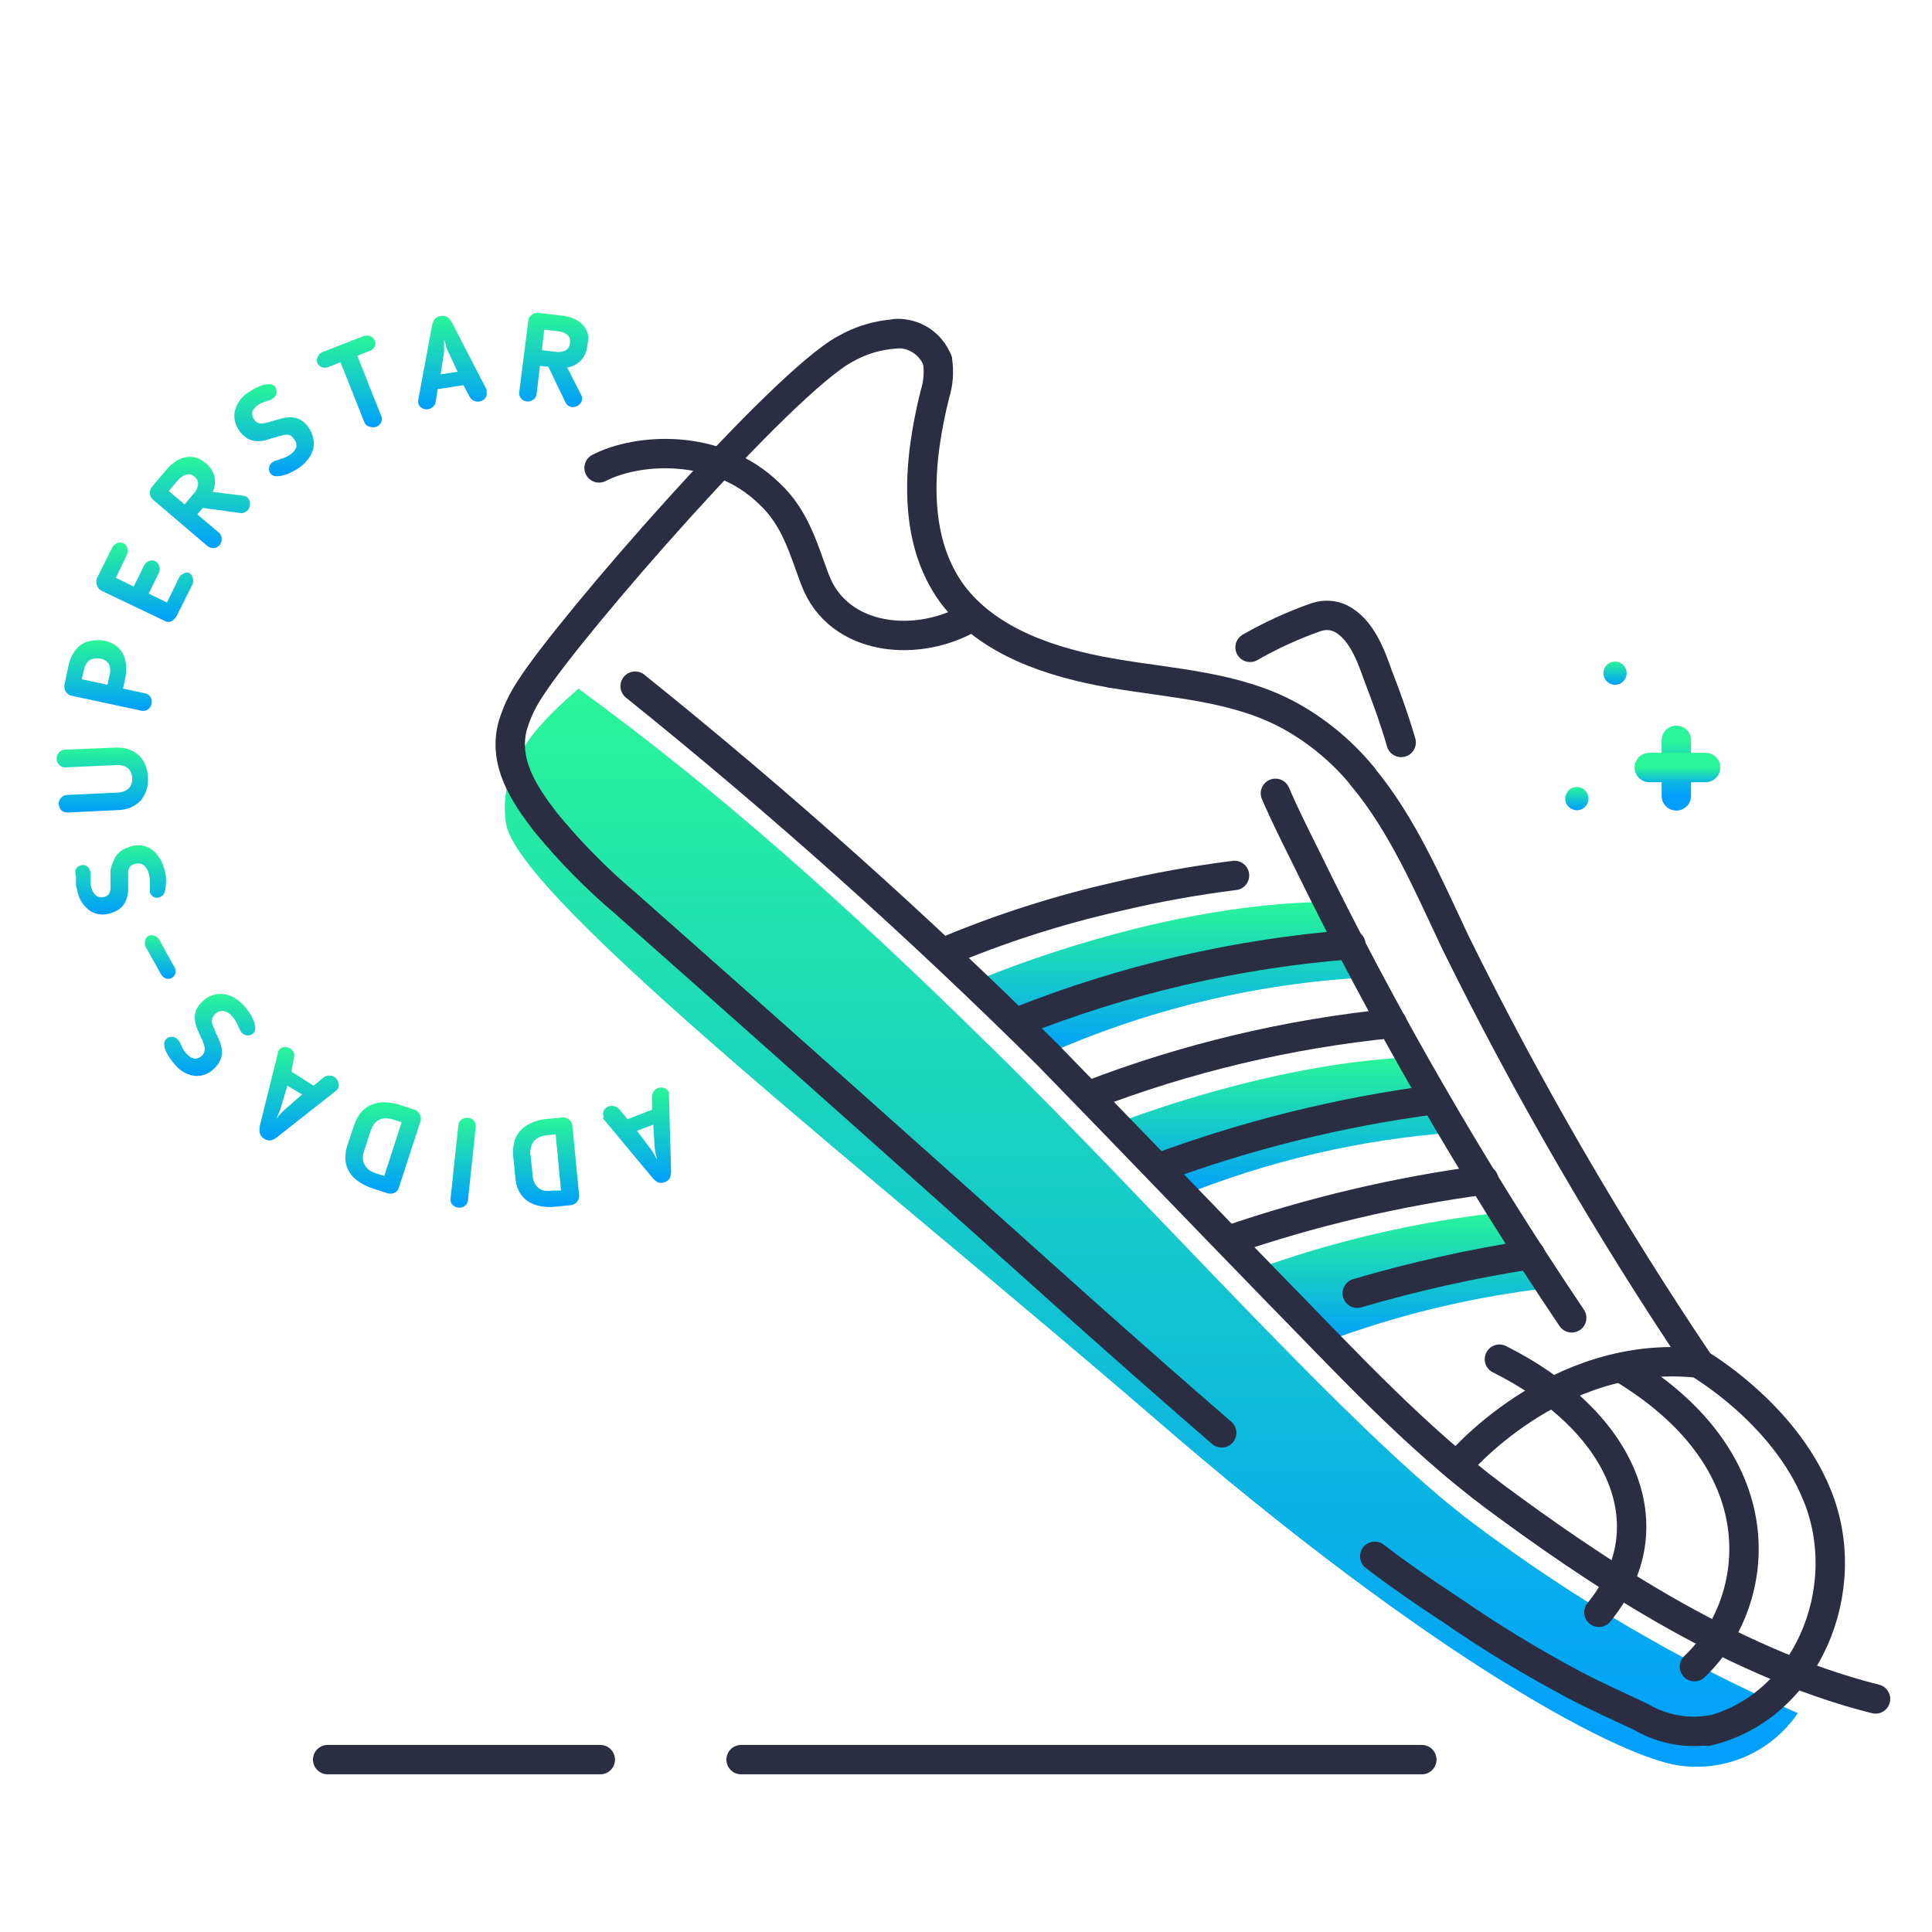 <svg width="96" height="96" viewBox="0 0 96 96" fill="none" xmlns="http://www.w3.org/2000/svg">
<path d="M32.4 55.14V54.48C32.4 54.387 32.432 54.297 32.49 54.225C32.535 54.152 32.604 54.097 32.685 54.068C32.791 54.026 32.909 54.026 33.015 54.068C33.066 54.085 33.112 54.114 33.151 54.152C33.19 54.189 33.22 54.235 33.24 54.285V54.352C33.243 54.375 33.243 54.398 33.24 54.42L33.345 58.17C33.351 58.287 33.334 58.405 33.292 58.515C33.266 58.57 33.229 58.618 33.182 58.657C33.136 58.696 33.081 58.724 33.023 58.74C32.967 58.766 32.907 58.78 32.846 58.78C32.785 58.78 32.725 58.766 32.67 58.74C32.566 58.677 32.474 58.596 32.4 58.5L30 55.62C29.982 55.603 29.966 55.583 29.955 55.56L30 55.5C29.976 55.451 29.963 55.397 29.963 55.343C29.963 55.288 29.976 55.234 30 55.185C30.058 55.083 30.151 55.005 30.262 54.968C30.349 54.945 30.439 54.945 30.525 54.968C30.615 54.986 30.697 55.034 30.758 55.102L31.185 55.612L32.4 55.14ZM31.65 56.19L32.318 57.075C32.383 57.154 32.44 57.24 32.49 57.33L32.64 57.608C32.64 57.51 32.595 57.413 32.572 57.3C32.551 57.199 32.536 57.096 32.528 56.992L32.46 55.883L31.65 56.19Z" fill="url(#paint0_linear_47_178)"/>
<path d="M25.5 57.45C25.479 57.237 25.491 57.022 25.538 56.812C25.575 56.605 25.665 56.412 25.8 56.25C25.947 56.067 26.134 55.92 26.348 55.822C26.619 55.69 26.915 55.613 27.218 55.597L27.915 55.53C27.977 55.521 28.041 55.525 28.101 55.542C28.162 55.559 28.219 55.588 28.267 55.627C28.316 55.663 28.356 55.708 28.385 55.759C28.415 55.811 28.434 55.868 28.44 55.928L28.777 59.4C28.782 59.459 28.773 59.517 28.754 59.573C28.735 59.628 28.704 59.679 28.665 59.722C28.624 59.771 28.573 59.81 28.517 59.839C28.46 59.867 28.398 59.883 28.335 59.888L27.637 59.955C27.34 59.995 27.037 59.98 26.745 59.91C26.519 59.855 26.307 59.752 26.122 59.61C25.965 59.477 25.839 59.31 25.755 59.123C25.672 58.93 25.621 58.724 25.605 58.515L25.5 57.45ZM26.363 57.367L26.468 58.432C26.478 58.544 26.506 58.652 26.55 58.755C26.594 58.85 26.655 58.937 26.73 59.01C26.814 59.083 26.914 59.135 27.023 59.16C27.166 59.184 27.314 59.184 27.457 59.16H27.878L27.608 56.362L27.188 56.407C27.041 56.416 26.898 56.454 26.767 56.52C26.662 56.567 26.571 56.642 26.505 56.737C26.442 56.825 26.398 56.925 26.378 57.03C26.351 57.141 26.338 57.254 26.34 57.367H26.363Z" fill="url(#paint1_linear_47_178)"/>
<path d="M23.64 55.987L23.25 59.663C23.243 59.715 23.225 59.765 23.198 59.81C23.171 59.855 23.135 59.894 23.093 59.925C23.003 59.993 22.889 60.023 22.777 60.008C22.662 59.997 22.555 59.943 22.477 59.858C22.442 59.818 22.415 59.772 22.4 59.721C22.384 59.671 22.38 59.617 22.387 59.565L22.777 55.89C22.785 55.838 22.802 55.788 22.829 55.743C22.857 55.697 22.892 55.658 22.935 55.627C23.028 55.56 23.143 55.53 23.258 55.545C23.314 55.55 23.369 55.565 23.419 55.591C23.469 55.617 23.514 55.652 23.55 55.695C23.584 55.735 23.609 55.782 23.624 55.832C23.64 55.882 23.645 55.935 23.64 55.987Z" fill="url(#paint2_linear_47_178)"/>
<path d="M17.587 55.935C17.653 55.73 17.75 55.535 17.872 55.358C17.999 55.188 18.16 55.048 18.345 54.945C18.553 54.841 18.78 54.782 19.012 54.773C19.316 54.767 19.618 54.815 19.905 54.915L20.573 55.133C20.632 55.151 20.687 55.181 20.734 55.221C20.782 55.261 20.821 55.31 20.85 55.365C20.883 55.416 20.904 55.473 20.911 55.532C20.919 55.592 20.914 55.653 20.895 55.71L19.815 59.025C19.797 59.082 19.767 59.134 19.727 59.178C19.687 59.222 19.637 59.257 19.582 59.28C19.464 59.325 19.333 59.325 19.215 59.28L18.547 59.062C18.258 58.975 17.987 58.838 17.745 58.657C17.561 58.52 17.41 58.343 17.302 58.14C17.208 57.954 17.159 57.748 17.16 57.54C17.159 57.331 17.192 57.123 17.258 56.925L17.587 55.935ZM18.413 56.197L18.082 57.218C18.047 57.324 18.03 57.435 18.03 57.547C18.033 57.656 18.059 57.762 18.107 57.859C18.155 57.956 18.223 58.042 18.308 58.11C18.422 58.197 18.552 58.263 18.69 58.305L19.095 58.432L19.957 55.763L19.56 55.635C19.42 55.586 19.273 55.563 19.125 55.568C19.009 55.571 18.895 55.605 18.795 55.665C18.704 55.721 18.625 55.795 18.562 55.883C18.5 55.981 18.45 56.087 18.413 56.197Z" fill="url(#paint3_linear_47_178)"/>
<path d="M15.585 53.947L16.095 53.528C16.171 53.471 16.263 53.442 16.358 53.445C16.442 53.443 16.524 53.463 16.598 53.505C16.695 53.564 16.768 53.658 16.8 53.767C16.824 53.817 16.836 53.87 16.836 53.925C16.836 53.98 16.824 54.033 16.8 54.083L16.755 54.135C16.746 54.157 16.73 54.176 16.71 54.188L13.777 56.498C13.687 56.572 13.582 56.629 13.47 56.663C13.41 56.673 13.348 56.672 13.289 56.657C13.229 56.643 13.174 56.617 13.125 56.58C13.071 56.552 13.023 56.513 12.986 56.465C12.948 56.417 12.921 56.362 12.908 56.303C12.885 56.186 12.885 56.066 12.908 55.95L13.807 52.328C13.801 52.306 13.801 52.282 13.807 52.26L13.845 52.2C13.873 52.153 13.91 52.113 13.956 52.083C14.002 52.053 14.053 52.034 14.107 52.028C14.224 52.015 14.341 52.044 14.438 52.11C14.509 52.162 14.566 52.232 14.602 52.312C14.628 52.401 14.628 52.494 14.602 52.583L14.475 53.25L15.585 53.947ZM14.28 53.947L13.965 55.005C13.94 55.106 13.905 55.204 13.86 55.297L13.732 55.583L13.935 55.343C14.004 55.269 14.076 55.199 14.152 55.133L15.008 54.383L14.28 53.947Z" fill="url(#paint4_linear_47_178)"/>
<path d="M10.703 50.377C10.619 50.443 10.56 50.536 10.537 50.64C10.525 50.709 10.525 50.781 10.537 50.85C10.56 50.924 10.587 50.997 10.62 51.068L10.717 51.3C10.785 51.443 10.852 51.593 10.912 51.735C10.974 51.878 11.012 52.03 11.025 52.185C11.04 52.343 11.016 52.502 10.957 52.65C10.884 52.826 10.771 52.982 10.627 53.108C10.503 53.233 10.353 53.33 10.187 53.391C10.021 53.452 9.844 53.476 9.667 53.46C9.289 53.406 8.946 53.211 8.707 52.913C8.64 52.845 8.572 52.755 8.482 52.642C8.399 52.53 8.326 52.409 8.265 52.282C8.207 52.168 8.171 52.043 8.16 51.915C8.152 51.859 8.158 51.803 8.177 51.75C8.197 51.698 8.23 51.651 8.272 51.615C8.349 51.547 8.448 51.513 8.55 51.517C8.608 51.521 8.665 51.537 8.717 51.564C8.769 51.591 8.814 51.629 8.85 51.675C8.89 51.71 8.921 51.753 8.94 51.803L9.007 51.945C9.034 52.009 9.064 52.072 9.097 52.133C9.144 52.214 9.199 52.289 9.262 52.358C9.312 52.411 9.368 52.459 9.427 52.5C9.481 52.542 9.542 52.572 9.607 52.59C9.671 52.609 9.739 52.609 9.802 52.59C9.879 52.571 9.948 52.532 10.005 52.477C10.047 52.446 10.083 52.407 10.11 52.362C10.137 52.317 10.155 52.267 10.162 52.215C10.176 52.146 10.176 52.074 10.162 52.005C10.142 51.923 10.114 51.843 10.08 51.765C10.08 51.697 10.02 51.623 9.99 51.562L9.795 51.12C9.736 50.974 9.698 50.82 9.682 50.663C9.669 50.507 9.69 50.351 9.742 50.205C9.817 50.032 9.929 49.878 10.072 49.755C10.215 49.616 10.386 49.511 10.575 49.447C10.747 49.393 10.928 49.376 11.107 49.395C11.293 49.42 11.471 49.481 11.633 49.575C11.815 49.681 11.979 49.815 12.12 49.972C12.209 50.072 12.291 50.178 12.367 50.288C12.456 50.408 12.529 50.539 12.585 50.678C12.64 50.798 12.673 50.928 12.682 51.06C12.69 51.114 12.684 51.168 12.666 51.219C12.647 51.27 12.617 51.316 12.578 51.352C12.501 51.42 12.402 51.455 12.3 51.45C12.191 51.444 12.088 51.396 12.015 51.315C11.982 51.279 11.954 51.239 11.932 51.195L11.857 51.038C11.824 50.952 11.784 50.869 11.738 50.79C11.686 50.683 11.617 50.584 11.535 50.498C11.427 50.364 11.276 50.271 11.107 50.235C11.034 50.227 10.959 50.235 10.889 50.26C10.819 50.285 10.755 50.325 10.703 50.377Z" fill="url(#paint5_linear_47_178)"/>
<path d="M7.38 46.5C7.425 46.477 7.476 46.466 7.526 46.466C7.577 46.466 7.627 46.477 7.672 46.5C7.775 46.531 7.861 46.601 7.912 46.695L8.662 48.045C8.719 48.137 8.738 48.247 8.715 48.352C8.704 48.402 8.683 48.448 8.653 48.489C8.623 48.529 8.585 48.563 8.541 48.589C8.498 48.614 8.449 48.63 8.399 48.636C8.349 48.642 8.298 48.637 8.25 48.623C8.144 48.586 8.056 48.511 8.002 48.413L7.252 47.07C7.223 47.025 7.204 46.974 7.197 46.921C7.189 46.868 7.193 46.814 7.207 46.763C7.212 46.708 7.23 46.655 7.261 46.609C7.291 46.564 7.332 46.526 7.38 46.5Z" fill="url(#paint6_linear_47_178)"/>
<path d="M6.697 42.93C6.592 42.95 6.498 43.008 6.435 43.095C6.399 43.157 6.376 43.226 6.367 43.297C6.364 43.373 6.364 43.448 6.367 43.523C6.367 43.605 6.367 43.688 6.367 43.778C6.367 43.867 6.367 44.1 6.367 44.258C6.363 44.415 6.33 44.57 6.27 44.715C6.216 44.861 6.129 44.992 6.015 45.097C5.872 45.223 5.703 45.315 5.52 45.367C5.354 45.429 5.176 45.453 5 45.438C4.823 45.422 4.653 45.367 4.5 45.278C4.185 45.062 3.959 44.739 3.862 44.37C3.862 44.28 3.81 44.167 3.78 44.032C3.769 43.893 3.769 43.752 3.78 43.612C3.75 43.487 3.739 43.358 3.75 43.23C3.768 43.177 3.798 43.13 3.839 43.092C3.88 43.054 3.929 43.027 3.982 43.013C4.029 42.992 4.078 42.982 4.129 42.982C4.179 42.982 4.229 42.992 4.275 43.013C4.325 43.041 4.369 43.08 4.404 43.127C4.439 43.173 4.464 43.226 4.478 43.282C4.506 43.351 4.513 43.427 4.5 43.5V43.657C4.493 43.725 4.493 43.793 4.5 43.86C4.502 43.952 4.517 44.043 4.545 44.13C4.567 44.203 4.597 44.273 4.635 44.34C4.667 44.401 4.71 44.454 4.763 44.498C4.815 44.538 4.877 44.563 4.942 44.572C5.018 44.594 5.099 44.594 5.175 44.572C5.226 44.562 5.274 44.542 5.317 44.512C5.359 44.483 5.395 44.444 5.423 44.4C5.456 44.337 5.479 44.268 5.49 44.197C5.496 44.115 5.496 44.032 5.49 43.95V43.725C5.49 43.56 5.49 43.403 5.49 43.245C5.522 43.073 5.577 42.907 5.655 42.75C5.709 42.604 5.796 42.473 5.91 42.367C6.049 42.24 6.216 42.148 6.397 42.097C6.583 42.021 6.783 41.988 6.982 42C7.164 42.021 7.338 42.083 7.492 42.18C7.647 42.282 7.78 42.415 7.883 42.57C8.002 42.742 8.093 42.932 8.152 43.133C8.191 43.263 8.221 43.396 8.242 43.53C8.257 43.677 8.257 43.825 8.242 43.972C8.239 44.106 8.213 44.237 8.168 44.362C8.149 44.413 8.119 44.459 8.08 44.497C8.041 44.535 7.994 44.563 7.942 44.58C7.896 44.6 7.847 44.61 7.796 44.61C7.746 44.61 7.696 44.6 7.65 44.58C7.602 44.556 7.559 44.522 7.525 44.48C7.49 44.439 7.464 44.392 7.447 44.34C7.44 44.29 7.44 44.24 7.447 44.19C7.444 44.133 7.444 44.075 7.447 44.017C7.447 43.943 7.447 43.852 7.447 43.74C7.444 43.623 7.424 43.507 7.388 43.395C7.348 43.228 7.253 43.08 7.117 42.975C7.055 42.937 6.985 42.913 6.913 42.906C6.84 42.898 6.766 42.906 6.697 42.93Z" fill="url(#paint7_linear_47_178)"/>
<path d="M5.737 37.148C5.948 37.137 6.158 37.163 6.36 37.222C6.546 37.281 6.718 37.377 6.864 37.507C7.01 37.636 7.127 37.795 7.207 37.972C7.295 38.179 7.343 38.401 7.35 38.625C7.367 38.851 7.339 39.078 7.268 39.292C7.201 39.48 7.099 39.653 6.968 39.803C6.831 39.938 6.671 40.047 6.495 40.125C6.299 40.203 6.091 40.246 5.88 40.252L3.353 40.373C3.239 40.376 3.129 40.335 3.045 40.26C2.967 40.173 2.922 40.062 2.917 39.945C2.915 39.89 2.923 39.835 2.943 39.783C2.962 39.732 2.992 39.685 3.03 39.645C3.063 39.603 3.105 39.568 3.153 39.544C3.201 39.519 3.254 39.505 3.308 39.502L5.843 39.383C6.036 39.382 6.224 39.316 6.375 39.195C6.446 39.127 6.5 39.044 6.533 38.951C6.565 38.859 6.575 38.76 6.562 38.663C6.567 38.565 6.548 38.468 6.508 38.38C6.467 38.291 6.406 38.213 6.33 38.153C6.167 38.042 5.97 37.994 5.775 38.017L3.248 38.13C3.194 38.133 3.14 38.124 3.089 38.105C3.039 38.086 2.993 38.056 2.955 38.017C2.912 37.98 2.878 37.934 2.854 37.882C2.831 37.831 2.819 37.774 2.82 37.718C2.815 37.66 2.822 37.601 2.84 37.546C2.858 37.49 2.887 37.439 2.925 37.395C2.96 37.354 3.002 37.32 3.049 37.296C3.097 37.272 3.149 37.257 3.203 37.252L5.737 37.148Z" fill="url(#paint8_linear_47_178)"/>
<path d="M6.225 33.697L6.113 34.215L7.223 34.455C7.275 34.467 7.324 34.489 7.368 34.519C7.412 34.55 7.449 34.59 7.478 34.635C7.508 34.684 7.528 34.738 7.537 34.795C7.546 34.851 7.544 34.909 7.53 34.965C7.521 35.022 7.501 35.077 7.47 35.126C7.439 35.175 7.398 35.218 7.35 35.25C7.306 35.282 7.257 35.305 7.204 35.317C7.151 35.328 7.096 35.329 7.043 35.318L3.54 34.568C3.483 34.555 3.43 34.531 3.383 34.496C3.336 34.461 3.298 34.416 3.27 34.365C3.236 34.311 3.213 34.25 3.203 34.187C3.193 34.124 3.195 34.06 3.21 33.998L3.398 33.105C3.445 32.857 3.539 32.62 3.675 32.407C3.781 32.242 3.922 32.101 4.088 31.995C4.245 31.908 4.418 31.852 4.598 31.83C4.781 31.8 4.969 31.8 5.153 31.83C5.359 31.866 5.556 31.945 5.73 32.062C5.883 32.167 6.008 32.306 6.098 32.468C6.188 32.637 6.244 32.823 6.263 33.015C6.285 33.243 6.272 33.473 6.225 33.697ZM4.058 33.75L5.34 34.028L5.453 33.51C5.498 33.34 5.482 33.16 5.408 33C5.359 32.923 5.295 32.859 5.218 32.811C5.141 32.763 5.055 32.732 4.965 32.722C4.883 32.708 4.799 32.708 4.718 32.722C4.639 32.724 4.561 32.744 4.493 32.782C4.414 32.826 4.347 32.887 4.298 32.962C4.235 33.067 4.192 33.181 4.17 33.3L4.058 33.75Z" fill="url(#paint9_linear_47_178)"/>
<path d="M9.367 28.455C9.463 28.506 9.535 28.592 9.57 28.695C9.611 28.801 9.611 28.919 9.57 29.025L8.82 30.525C8.762 30.654 8.672 30.765 8.557 30.848C8.501 30.884 8.434 30.904 8.366 30.904C8.298 30.904 8.232 30.884 8.175 30.848L5.032 29.348C4.933 29.292 4.858 29.201 4.822 29.093C4.796 29.033 4.783 28.97 4.783 28.905C4.783 28.84 4.796 28.777 4.822 28.718L5.572 27.218C5.622 27.116 5.708 27.036 5.812 26.992C5.862 26.97 5.916 26.959 5.97 26.959C6.024 26.959 6.078 26.97 6.128 26.992C6.175 27.014 6.216 27.046 6.249 27.086C6.282 27.127 6.304 27.174 6.315 27.225C6.356 27.329 6.356 27.444 6.315 27.547L5.753 28.71L6.645 29.145L7.162 28.095C7.21 27.996 7.293 27.919 7.395 27.878C7.443 27.855 7.496 27.844 7.549 27.844C7.602 27.844 7.654 27.855 7.702 27.878C7.798 27.929 7.87 28.015 7.905 28.117C7.946 28.221 7.946 28.336 7.905 28.44L7.388 29.497L8.295 29.94L8.887 28.725C8.936 28.622 9.022 28.541 9.127 28.5C9.2 28.457 9.285 28.441 9.367 28.455Z" fill="url(#paint10_linear_47_178)"/>
<path d="M10.23 23.025C10.443 23.194 10.593 23.429 10.658 23.692C10.707 23.945 10.678 24.207 10.575 24.442L12.075 24.63C12.159 24.634 12.239 24.669 12.3 24.727C12.352 24.779 12.388 24.844 12.405 24.915C12.424 24.989 12.424 25.066 12.405 25.14C12.388 25.237 12.339 25.325 12.265 25.391C12.192 25.456 12.098 25.495 12 25.5L10.08 25.238L9.803 25.56L10.89 26.475C10.967 26.55 11.013 26.652 11.018 26.76C11.026 26.874 10.99 26.987 10.918 27.075C10.845 27.163 10.741 27.219 10.627 27.233C10.517 27.242 10.408 27.21 10.32 27.142L7.598 24.825C7.553 24.787 7.517 24.739 7.491 24.687C7.465 24.634 7.45 24.576 7.447 24.517C7.442 24.455 7.45 24.392 7.47 24.332C7.491 24.273 7.524 24.218 7.567 24.172L8.265 23.348C8.421 23.154 8.612 22.991 8.828 22.867C8.99 22.772 9.172 22.715 9.36 22.703C9.526 22.693 9.692 22.718 9.848 22.777C9.986 22.842 10.114 22.926 10.23 23.025ZM9.66 23.685C9.612 23.643 9.559 23.608 9.502 23.58C9.436 23.564 9.367 23.564 9.3 23.58C9.219 23.586 9.141 23.614 9.075 23.663C8.975 23.724 8.886 23.803 8.812 23.895L8.385 24.398L9.172 25.065L9.623 24.532C9.742 24.407 9.818 24.247 9.84 24.075C9.847 24 9.834 23.924 9.803 23.856C9.771 23.787 9.722 23.728 9.66 23.685Z" fill="url(#paint11_linear_47_178)"/>
<path d="M14.595 21.802C14.542 21.71 14.457 21.64 14.355 21.608C14.286 21.593 14.214 21.593 14.145 21.608L13.92 21.66L13.68 21.727L13.215 21.87C13.066 21.909 12.912 21.927 12.758 21.922C12.6 21.913 12.447 21.869 12.307 21.795C12.143 21.696 12.003 21.563 11.895 21.405C11.789 21.264 11.713 21.103 11.675 20.931C11.636 20.759 11.634 20.58 11.67 20.407C11.77 20.032 12.009 19.708 12.338 19.5L12.63 19.32C12.755 19.252 12.885 19.194 13.02 19.148C13.141 19.107 13.268 19.087 13.395 19.087C13.451 19.09 13.505 19.104 13.554 19.13C13.604 19.156 13.647 19.193 13.68 19.238C13.737 19.323 13.759 19.428 13.74 19.53C13.729 19.587 13.706 19.642 13.672 19.69C13.639 19.738 13.595 19.778 13.545 19.808C13.505 19.841 13.459 19.866 13.41 19.883L13.26 19.927L13.065 19.995C12.977 20.025 12.893 20.068 12.818 20.122C12.757 20.166 12.702 20.217 12.652 20.273C12.601 20.32 12.563 20.379 12.54 20.445C12.524 20.509 12.524 20.576 12.54 20.64C12.552 20.716 12.583 20.789 12.63 20.85C12.685 20.942 12.774 21.009 12.877 21.038C12.947 21.052 13.018 21.052 13.088 21.038L13.335 20.985L13.545 20.918L14.01 20.79C14.161 20.748 14.318 20.728 14.475 20.73C14.632 20.741 14.786 20.784 14.925 20.858C15.088 20.951 15.227 21.082 15.33 21.24C15.447 21.4 15.527 21.585 15.562 21.78C15.604 21.955 15.604 22.137 15.562 22.312C15.514 22.492 15.43 22.661 15.315 22.808C15.186 22.973 15.034 23.119 14.865 23.242C14.752 23.318 14.634 23.386 14.512 23.445C14.383 23.517 14.244 23.573 14.1 23.61C13.974 23.652 13.842 23.67 13.71 23.663C13.656 23.662 13.603 23.648 13.555 23.624C13.507 23.599 13.465 23.563 13.432 23.52C13.404 23.478 13.384 23.43 13.373 23.38C13.363 23.329 13.363 23.278 13.373 23.227C13.379 23.173 13.398 23.122 13.428 23.076C13.458 23.03 13.498 22.992 13.545 22.965C13.582 22.934 13.626 22.911 13.672 22.898L13.838 22.845L14.1 22.755C14.212 22.715 14.318 22.659 14.415 22.59C14.562 22.5 14.673 22.362 14.73 22.2C14.738 22.128 14.729 22.055 14.706 21.986C14.683 21.918 14.645 21.855 14.595 21.802Z" fill="url(#paint12_linear_47_178)"/>
<path d="M18.113 21L16.92 18L16.312 18.24C16.206 18.281 16.089 18.281 15.982 18.24C15.911 18.213 15.849 18.165 15.806 18.102C15.763 18.039 15.741 17.964 15.742 17.887C15.749 17.835 15.765 17.785 15.787 17.738C15.81 17.686 15.841 17.638 15.877 17.595C15.917 17.552 15.966 17.518 16.02 17.497L18.06 16.703C18.163 16.661 18.279 16.661 18.383 16.703C18.435 16.718 18.483 16.744 18.523 16.781C18.563 16.817 18.595 16.862 18.615 16.913C18.637 16.961 18.649 17.013 18.649 17.066C18.649 17.119 18.637 17.172 18.615 17.22C18.59 17.271 18.556 17.317 18.514 17.354C18.471 17.391 18.421 17.42 18.367 17.438L17.753 17.677L18.945 20.677C18.967 20.724 18.979 20.776 18.979 20.828C18.979 20.879 18.967 20.931 18.945 20.977C18.896 21.08 18.81 21.16 18.704 21.202C18.599 21.244 18.481 21.244 18.375 21.203C18.318 21.193 18.264 21.169 18.218 21.134C18.173 21.099 18.136 21.053 18.113 21Z" fill="url(#paint13_linear_47_178)"/>
<path d="M21.75 19.335L21.645 19.988C21.625 20.079 21.575 20.16 21.503 20.22C21.442 20.281 21.363 20.32 21.277 20.332C21.166 20.352 21.052 20.33 20.955 20.273C20.907 20.244 20.866 20.205 20.836 20.158C20.806 20.111 20.788 20.058 20.782 20.003C20.778 19.98 20.778 19.957 20.782 19.935C20.779 19.913 20.779 19.89 20.782 19.867L21.465 16.192C21.486 16.078 21.529 15.968 21.593 15.87C21.629 15.822 21.676 15.783 21.729 15.755C21.782 15.726 21.84 15.709 21.9 15.705C21.959 15.691 22.02 15.689 22.08 15.701C22.14 15.713 22.196 15.737 22.245 15.773C22.337 15.85 22.413 15.944 22.47 16.05L24.18 19.365C24.185 19.387 24.185 19.41 24.18 19.433C24.18 19.433 24.18 19.477 24.18 19.5C24.191 19.553 24.19 19.608 24.175 19.66C24.161 19.712 24.134 19.76 24.098 19.8C24.018 19.885 23.913 19.941 23.797 19.957C23.71 19.964 23.622 19.949 23.543 19.913C23.457 19.873 23.386 19.807 23.34 19.725L23.032 19.14L21.75 19.335ZM22.74 18.473L22.267 17.468C22.22 17.377 22.182 17.281 22.155 17.183C22.155 17.078 22.095 16.973 22.065 16.883C22.065 16.98 22.065 17.085 22.065 17.19C22.073 17.295 22.073 17.4 22.065 17.505L21.892 18.6L22.74 18.473Z" fill="url(#paint14_linear_47_178)"/>
<path d="M29.183 17.16C29.166 17.439 29.055 17.703 28.867 17.91C28.682 18.095 28.443 18.218 28.185 18.262L28.883 19.635C28.923 19.705 28.936 19.788 28.92 19.867C28.909 19.941 28.875 20.01 28.823 20.062C28.776 20.121 28.713 20.165 28.642 20.19C28.577 20.221 28.505 20.234 28.433 20.227C28.36 20.221 28.291 20.195 28.231 20.153C28.172 20.111 28.125 20.054 28.095 19.988L27.247 18.225L26.828 18.18L26.663 19.59C26.654 19.644 26.636 19.695 26.607 19.742C26.579 19.788 26.542 19.828 26.497 19.86C26.404 19.928 26.29 19.96 26.175 19.95C26.063 19.936 25.961 19.88 25.89 19.793C25.854 19.752 25.828 19.704 25.812 19.652C25.797 19.601 25.793 19.546 25.8 19.492L26.25 15.938C26.256 15.879 26.274 15.823 26.304 15.772C26.334 15.722 26.374 15.678 26.422 15.645C26.47 15.606 26.526 15.577 26.585 15.56C26.644 15.544 26.706 15.539 26.767 15.547L27.84 15.675C28.1 15.691 28.355 15.757 28.59 15.87C28.759 15.954 28.907 16.075 29.025 16.223C29.125 16.355 29.195 16.509 29.227 16.672C29.235 16.836 29.22 17 29.183 17.16ZM28.32 17.055C28.331 16.991 28.331 16.924 28.32 16.86C28.308 16.794 28.28 16.732 28.238 16.68C28.18 16.62 28.111 16.571 28.035 16.538C27.927 16.493 27.814 16.466 27.698 16.455L27.045 16.38L26.925 17.4L27.615 17.483C27.786 17.513 27.963 17.487 28.117 17.407C28.176 17.368 28.225 17.316 28.26 17.255C28.295 17.194 28.316 17.125 28.32 17.055Z" fill="url(#paint15_linear_47_178)"/>
<path d="M28.74 34.222C35.347 39.038 41.572 44.49 49.215 52.005C57.112 59.708 67.312 71.325 73.282 75.75C78.252 79.485 83.638 82.631 89.332 85.125C88.717 86.033 87.866 86.757 86.872 87.22C85.878 87.684 84.776 87.87 83.685 87.757C80.858 87.562 71.228 82.507 57.24 70.365C44.205 59.115 25.657 44.625 25.14 40.898C24.69 37.815 27.067 35.7 28.74 34.222Z" fill="url(#paint16_linear_47_178)"/>
<path d="M48.06 48.922C48.06 48.922 57.112 44.88 66.06 44.812C66.188 44.88 68.047 48.562 68.047 48.562C62.417 48.846 56.889 50.182 51.75 52.5C51.75 52.583 48.06 48.922 48.06 48.922Z" fill="url(#paint17_linear_47_178)"/>
<path d="M55.185 55.92C58.072 54.825 64.185 52.77 70.395 52.515C71.121 53.73 71.784 54.982 72.382 56.265C67.642 56.6 62.984 57.684 58.583 59.475C58.005 58.935 56.468 57.398 55.185 55.92Z" fill="url(#paint18_linear_47_178)"/>
<path d="M62.115 63.172C66.225 61.66 70.508 60.667 74.865 60.218C75.502 60.968 76.597 63.045 77.235 63.968C73.27 64.402 69.377 65.337 65.647 66.75C64.815 65.805 63.525 64.582 62.115 63.172Z" fill="url(#paint19_linear_47_178)"/>
<path d="M83.295 36.788V39.547" stroke="url(#paint20_linear_47_178)" stroke-width="1.46" stroke-linecap="round" stroke-linejoin="round"/>
<path d="M81.953 38.138H84.75" stroke="url(#paint21_linear_47_178)" stroke-width="1.46" stroke-linecap="round" stroke-linejoin="round"/>
<path d="M78.353 40.26C78.506 40.26 78.653 40.199 78.761 40.091C78.869 39.983 78.93 39.836 78.93 39.682C78.93 39.529 78.869 39.382 78.761 39.274C78.653 39.166 78.506 39.105 78.353 39.105C78.199 39.105 78.052 39.166 77.944 39.274C77.836 39.382 77.775 39.529 77.775 39.682C77.775 39.836 77.836 39.983 77.944 40.091C78.052 40.199 78.199 40.26 78.353 40.26Z" fill="url(#paint22_linear_47_178)"/>
<path d="M80.25 34.028C80.403 34.028 80.55 33.967 80.658 33.858C80.767 33.75 80.828 33.603 80.828 33.45C80.828 33.297 80.767 33.15 80.658 33.042C80.55 32.933 80.403 32.873 80.25 32.873C80.097 32.873 79.95 32.933 79.842 33.042C79.733 33.15 79.672 33.297 79.672 33.45C79.672 33.603 79.733 33.75 79.842 33.858C79.95 33.967 80.097 34.028 80.25 34.028Z" fill="url(#paint23_linear_47_178)"/>
<path d="M67.703 38.587C69.69 40.965 70.972 43.98 72.323 46.837C75.892 54.076 79.944 61.067 84.45 67.763" stroke="#2B2D42" stroke-width="1.46" stroke-linecap="round" stroke-linejoin="round"/>
<path d="M55.245 33.45C58.245 33.968 61.41 34.095 64.103 35.572C65.481 36.336 66.703 37.354 67.703 38.572" stroke="#2B2D42" stroke-width="1.46" stroke-linecap="round" stroke-linejoin="round"/>
<path d="M46.583 17.918C46.67 18.477 46.626 19.05 46.455 19.59C45.623 22.927 45.3 26.715 47.288 29.475C49.087 31.913 52.297 32.94 55.245 33.45" stroke="#2B2D42" stroke-width="1.46" stroke-linecap="round" stroke-linejoin="round"/>
<path d="M44.528 16.575C44.967 16.556 45.402 16.675 45.771 16.916C46.139 17.157 46.423 17.507 46.583 17.918" stroke="#2B2D42" stroke-width="1.46" stroke-linecap="round" stroke-linejoin="round"/>
<path d="M60.705 71.198C58.395 69.203 56.145 67.215 53.835 65.16C46.26 58.36 38.685 51.61 31.11 44.91C29.637 43.669 28.284 42.293 27.067 40.8C26.04 39.45 25.012 37.913 25.462 36.112C25.66 35.429 25.963 34.781 26.363 34.193C28.35 31.08 38.88 19.012 42 17.34C42.766 16.901 43.623 16.644 44.505 16.59" stroke="#2B2D42" stroke-width="1.46" stroke-linecap="round" stroke-linejoin="round"/>
<path d="M31.56 34.095C38.723 39.852 45.58 45.981 52.102 52.455C55.852 56.303 59.602 60.218 63.352 64.073C66.877 67.665 70.282 71.385 74.325 74.407C78.757 77.677 85.755 82.56 93.195 84.42" stroke="#2B2D42" stroke-width="1.46" stroke-linecap="round" stroke-linejoin="round"/>
<path d="M72.382 72.862C72.382 72.862 77.265 66.96 84.382 67.733C84.382 67.733 88.62 70.17 90.285 74.28C92.213 78.96 89.775 84.87 84.832 86.025L85.028 85.957C83.831 86.161 82.601 85.935 81.555 85.32C80.468 84.802 79.305 84.293 78.218 83.715C76.093 82.588 74.037 81.336 72.06 79.965C70.778 79.132 69.487 78.233 68.31 77.332" stroke="#2B2D42" stroke-width="1.46" stroke-linecap="round" stroke-linejoin="round"/>
<path d="M78.097 65.483C73.164 58.161 68.746 50.505 64.875 42.57C64.365 41.542 63.847 40.515 63.375 39.42" stroke="#2B2D42" stroke-width="1.46" stroke-linecap="round" stroke-linejoin="round"/>
<path d="M62.115 32.167C63.159 31.568 64.256 31.066 65.392 30.668C65.79 30.53 66.225 30.551 66.608 30.727C67.635 31.245 68.108 32.528 68.468 33.555C68.918 34.71 69.308 35.805 69.623 36.892" stroke="#2B2D42" stroke-width="1.46" stroke-linecap="round" stroke-linejoin="round"/>
<path d="M36.825 87.435H70.65" stroke="#2B2D42" stroke-width="1.46" stroke-linecap="round" stroke-linejoin="round"/>
<path d="M16.282 87.435H29.828" stroke="#2B2D42" stroke-width="1.46" stroke-linecap="round" stroke-linejoin="round"/>
<path d="M80.603 67.987C88.688 72.862 87.353 79.86 84.195 82.815" stroke="#2B2D42" stroke-width="1.46" stroke-linecap="round" stroke-linejoin="round"/>
<path d="M74.505 67.537C80.505 70.537 82.98 75.787 79.448 80.115" stroke="#2B2D42" stroke-width="1.46" stroke-linecap="round" stroke-linejoin="round"/>
<path d="M29.767 23.25C31.628 22.282 35.602 21.96 38.235 24.532C39.525 25.747 39.907 27.225 40.485 28.77C41.64 31.913 45.682 32.235 48.315 30.63" stroke="#2B2D42" stroke-width="1.46" stroke-linecap="round" stroke-linejoin="round"/>
<path d="M46.905 47.318C49.683 46.145 52.559 45.222 55.5 44.557C57.427 44.099 59.377 43.746 61.343 43.5" stroke="#2B2D42" stroke-width="1.46" stroke-linecap="round" stroke-linejoin="round"/>
<path d="M50.565 50.782C55.86 48.675 61.443 47.377 67.125 46.935" stroke="#2B2D42" stroke-width="1.46" stroke-linecap="round" stroke-linejoin="round"/>
<path d="M54.09 54.443C58.937 52.575 64.012 51.367 69.18 50.85" stroke="#2B2D42" stroke-width="1.46" stroke-linecap="round" stroke-linejoin="round"/>
<path d="M57.555 58.035C61.993 56.392 66.602 55.253 71.295 54.638" stroke="#2B2D42" stroke-width="1.46" stroke-linecap="round" stroke-linejoin="round"/>
<path d="M61.028 61.635C65.153 60.218 69.409 59.213 73.733 58.635" stroke="#2B2D42" stroke-width="1.46" stroke-linecap="round" stroke-linejoin="round"/>
<path d="M67.44 64.26C70.262 63.432 73.136 62.791 76.043 62.34" stroke="#2B2D42" stroke-width="1.46" stroke-linecap="round" stroke-linejoin="round"/>
<defs>
<linearGradient id="paint0_linear_47_178" x1="31.651" y1="54.037" x2="31.651" y2="58.78" gradientUnits="userSpaceOnUse">
<stop stop-color="#2AF598"/>
<stop offset="1" stop-color="#009EFD"/>
</linearGradient>
<linearGradient id="paint1_linear_47_178" x1="27.134" y1="55.525" x2="27.134" y2="59.977" gradientUnits="userSpaceOnUse">
<stop stop-color="#2AF598"/>
<stop offset="1" stop-color="#009EFD"/>
</linearGradient>
<linearGradient id="paint2_linear_47_178" x1="23.013" y1="55.541" x2="23.013" y2="60.011" gradientUnits="userSpaceOnUse">
<stop stop-color="#2AF598"/>
<stop offset="1" stop-color="#009EFD"/>
</linearGradient>
<linearGradient id="paint3_linear_47_178" x1="19.037" y1="54.772" x2="19.037" y2="59.314" gradientUnits="userSpaceOnUse">
<stop stop-color="#2AF598"/>
<stop offset="1" stop-color="#009EFD"/>
</linearGradient>
<linearGradient id="paint4_linear_47_178" x1="14.864" y1="52.025" x2="14.864" y2="56.669" gradientUnits="userSpaceOnUse">
<stop stop-color="#2AF598"/>
<stop offset="1" stop-color="#009EFD"/>
</linearGradient>
<linearGradient id="paint5_linear_47_178" x1="10.421" y1="49.387" x2="10.421" y2="53.465" gradientUnits="userSpaceOnUse">
<stop stop-color="#2AF598"/>
<stop offset="1" stop-color="#009EFD"/>
</linearGradient>
<linearGradient id="paint6_linear_47_178" x1="7.959" y1="46.466" x2="7.959" y2="48.638" gradientUnits="userSpaceOnUse">
<stop stop-color="#2AF598"/>
<stop offset="1" stop-color="#009EFD"/>
</linearGradient>
<linearGradient id="paint7_linear_47_178" x1="6" y1="41.998" x2="6" y2="45.442" gradientUnits="userSpaceOnUse">
<stop stop-color="#2AF598"/>
<stop offset="1" stop-color="#009EFD"/>
</linearGradient>
<linearGradient id="paint8_linear_47_178" x1="5.087" y1="37.145" x2="5.087" y2="40.373" gradientUnits="userSpaceOnUse">
<stop stop-color="#2AF598"/>
<stop offset="1" stop-color="#009EFD"/>
</linearGradient>
<linearGradient id="paint9_linear_47_178" x1="5.37" y1="31.808" x2="5.37" y2="35.326" gradientUnits="userSpaceOnUse">
<stop stop-color="#2AF598"/>
<stop offset="1" stop-color="#009EFD"/>
</linearGradient>
<linearGradient id="paint10_linear_47_178" x1="7.192" y1="26.959" x2="7.192" y2="30.904" gradientUnits="userSpaceOnUse">
<stop stop-color="#2AF598"/>
<stop offset="1" stop-color="#009EFD"/>
</linearGradient>
<linearGradient id="paint11_linear_47_178" x1="9.932" y1="22.7" x2="9.932" y2="27.234" gradientUnits="userSpaceOnUse">
<stop stop-color="#2AF598"/>
<stop offset="1" stop-color="#009EFD"/>
</linearGradient>
<linearGradient id="paint12_linear_47_178" x1="13.619" y1="19.087" x2="13.619" y2="23.664" gradientUnits="userSpaceOnUse">
<stop stop-color="#2AF598"/>
<stop offset="1" stop-color="#009EFD"/>
</linearGradient>
<linearGradient id="paint13_linear_47_178" x1="17.36" y1="16.672" x2="17.36" y2="21.233" gradientUnits="userSpaceOnUse">
<stop stop-color="#2AF598"/>
<stop offset="1" stop-color="#009EFD"/>
</linearGradient>
<linearGradient id="paint14_linear_47_178" x1="22.483" y1="15.693" x2="22.483" y2="20.339" gradientUnits="userSpaceOnUse">
<stop stop-color="#2AF598"/>
<stop offset="1" stop-color="#009EFD"/>
</linearGradient>
<linearGradient id="paint15_linear_47_178" x1="27.513" y1="15.543" x2="27.513" y2="20.229" gradientUnits="userSpaceOnUse">
<stop stop-color="#2AF598"/>
<stop offset="1" stop-color="#009EFD"/>
</linearGradient>
<linearGradient id="paint16_linear_47_178" x1="57.208" y1="34.222" x2="57.208" y2="87.789" gradientUnits="userSpaceOnUse">
<stop stop-color="#2AF598"/>
<stop offset="1" stop-color="#009EFD"/>
</linearGradient>
<linearGradient id="paint17_linear_47_178" x1="58.054" y1="44.812" x2="58.054" y2="52.501" gradientUnits="userSpaceOnUse">
<stop stop-color="#2AF598"/>
<stop offset="1" stop-color="#009EFD"/>
</linearGradient>
<linearGradient id="paint18_linear_47_178" x1="63.784" y1="52.515" x2="63.784" y2="59.475" gradientUnits="userSpaceOnUse">
<stop stop-color="#2AF598"/>
<stop offset="1" stop-color="#009EFD"/>
</linearGradient>
<linearGradient id="paint19_linear_47_178" x1="69.675" y1="60.218" x2="69.675" y2="66.75" gradientUnits="userSpaceOnUse">
<stop stop-color="#2AF598"/>
<stop offset="1" stop-color="#009EFD"/>
</linearGradient>
<linearGradient id="paint20_linear_47_178" x1="83.795" y1="36.788" x2="83.795" y2="39.547" gradientUnits="userSpaceOnUse">
<stop stop-color="#2AF598"/>
<stop offset="1" stop-color="#009EFD"/>
</linearGradient>
<linearGradient id="paint21_linear_47_178" x1="83.351" y1="38.138" x2="83.351" y2="39.138" gradientUnits="userSpaceOnUse">
<stop stop-color="#2AF598"/>
<stop offset="1" stop-color="#009EFD"/>
</linearGradient>
<linearGradient id="paint22_linear_47_178" x1="78.353" y1="39.105" x2="78.353" y2="40.26" gradientUnits="userSpaceOnUse">
<stop stop-color="#2AF598"/>
<stop offset="1" stop-color="#009EFD"/>
</linearGradient>
<linearGradient id="paint23_linear_47_178" x1="80.25" y1="32.873" x2="80.25" y2="34.028" gradientUnits="userSpaceOnUse">
<stop stop-color="#2AF598"/>
<stop offset="1" stop-color="#009EFD"/>
</linearGradient>
</defs>
</svg>
